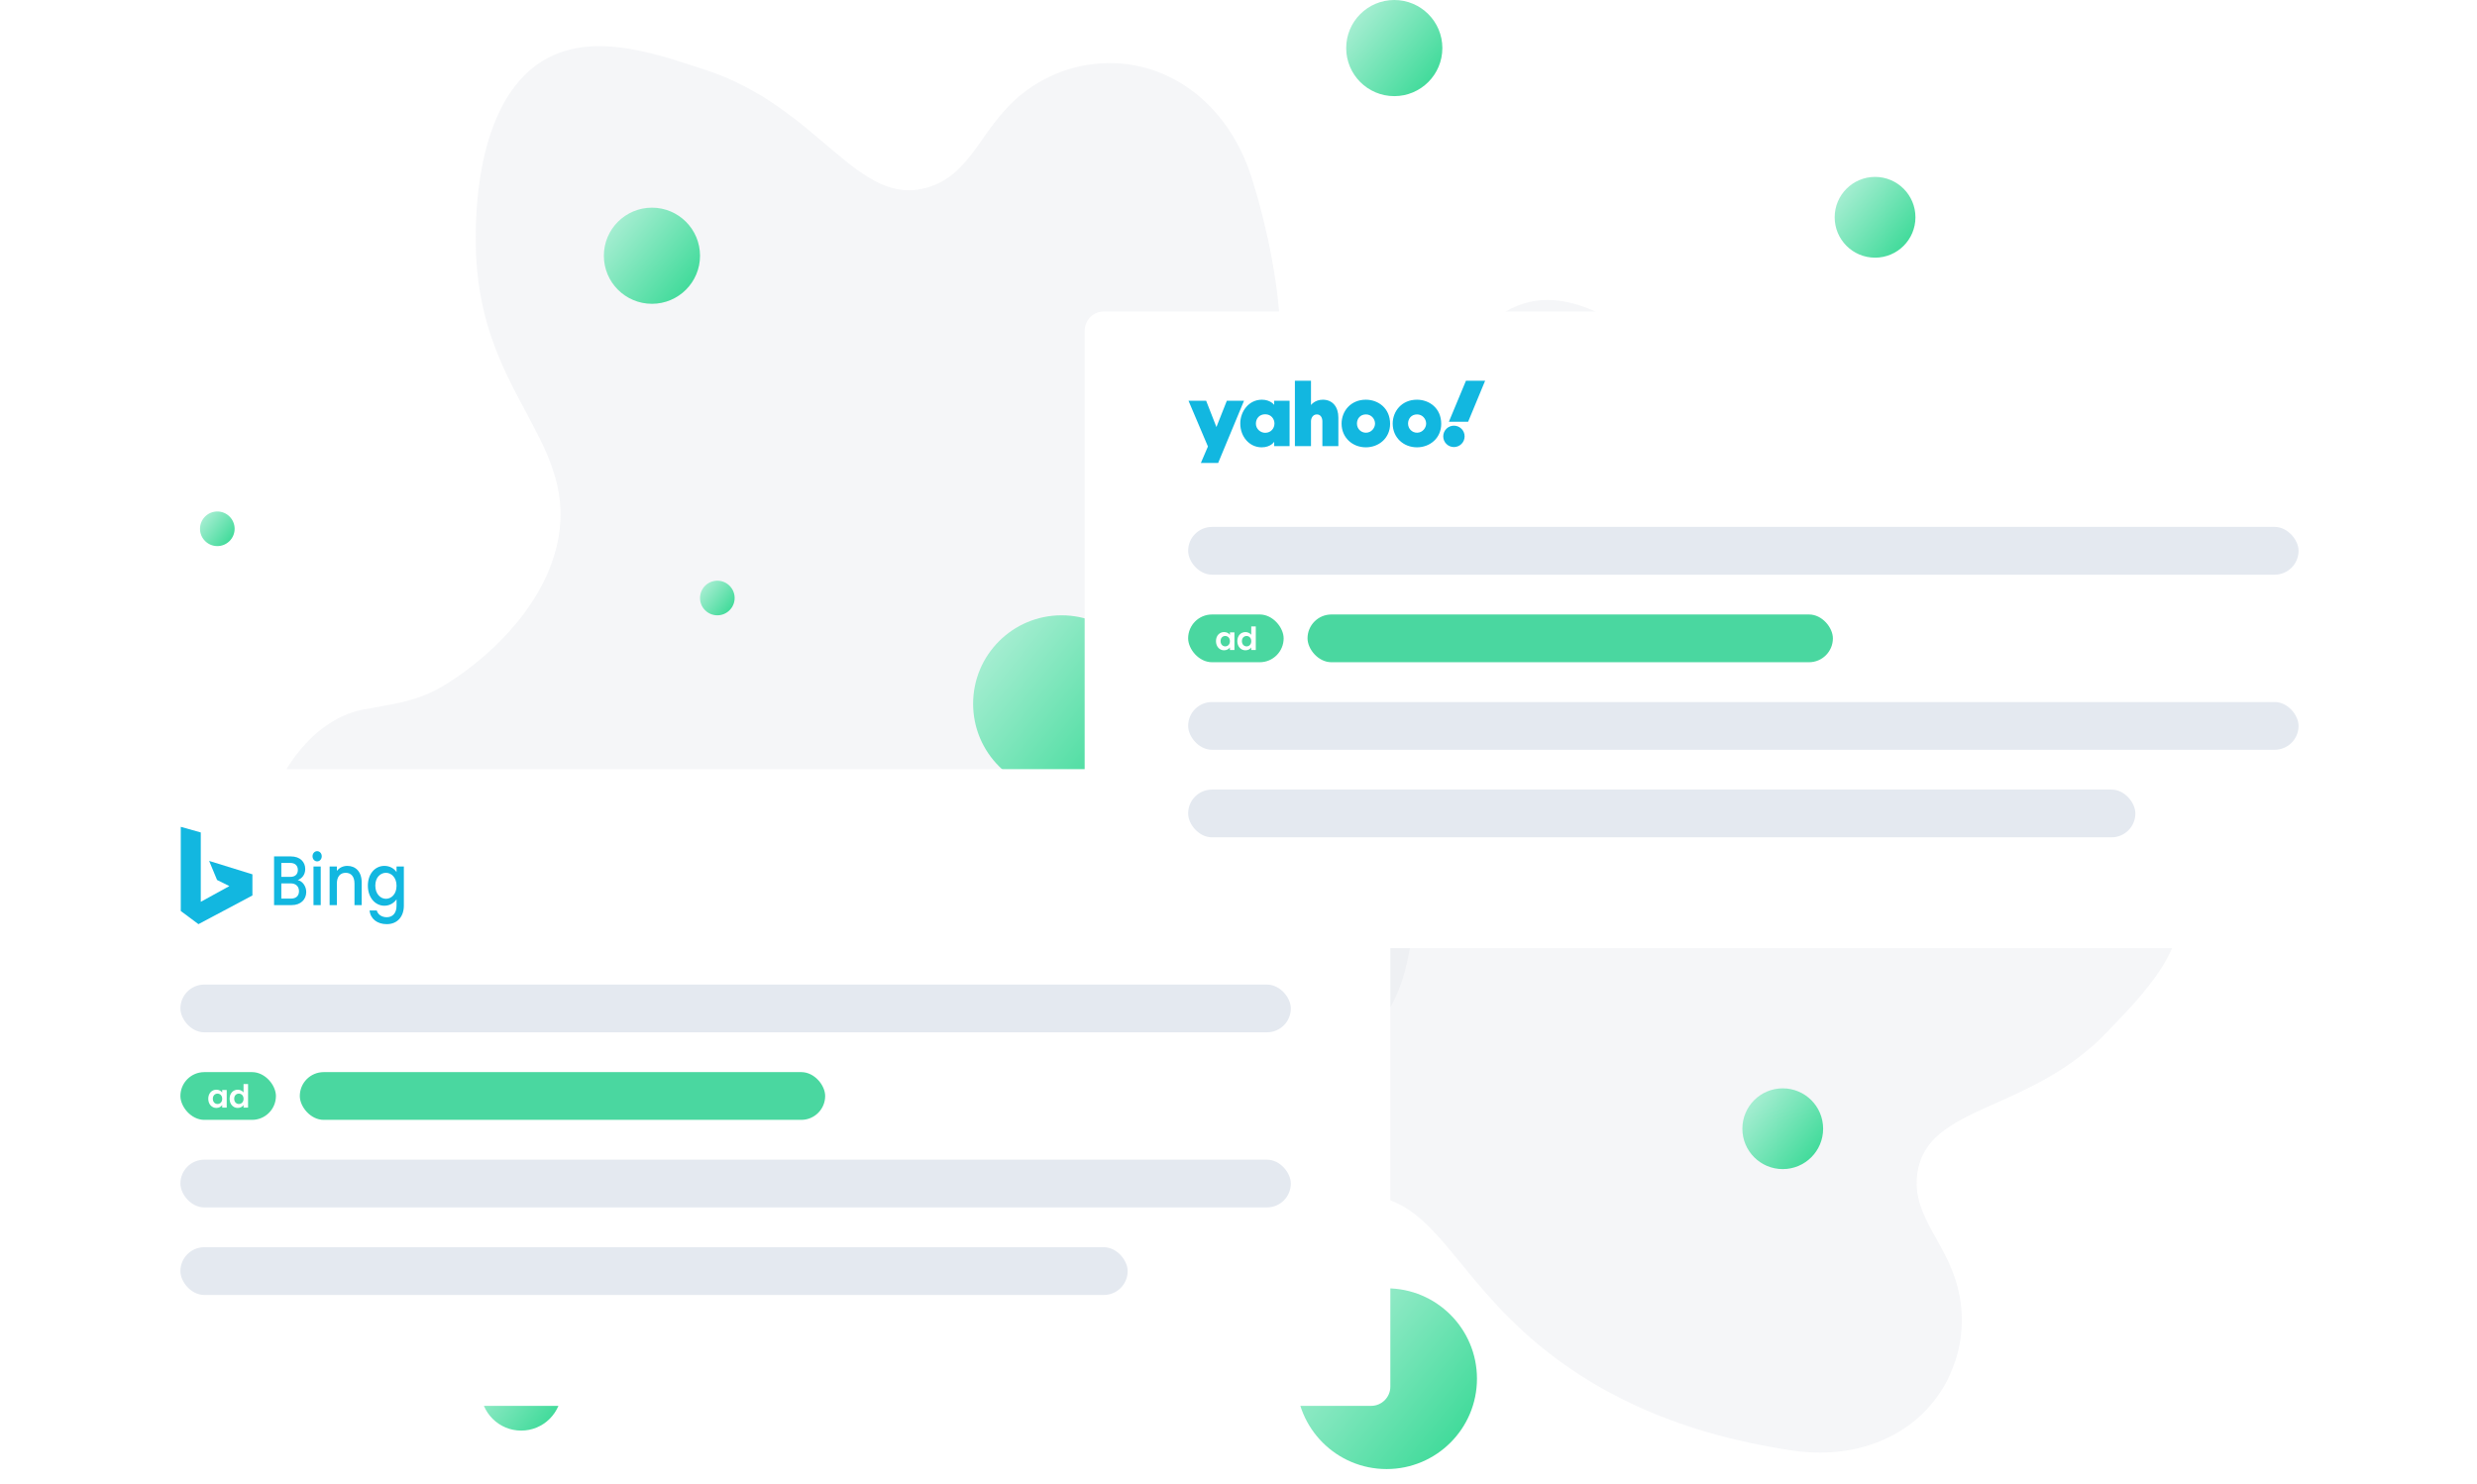 <svg width="644" height="386" viewBox="0 0 644 386" fill="none" xmlns="http://www.w3.org/2000/svg">
<circle cx="135.5" cy="361.5" r="10.5" fill="url(#paint0_linear)"/>
<path opacity="0.3" fill-rule="evenodd" clip-rule="evenodd" d="M325.49 46.425C319.334 26.64 302.935 14.529 284.362 16.659C279.889 17.138 275.442 18.532 271.224 20.777C255.337 29.325 254.681 44.367 241.6 48.604C222.96 54.641 213.19 27.698 183.092 18.068C170.159 13.929 150.882 6.561 137.492 18.511C123.593 30.915 123.669 56.984 123.686 62.751C123.801 101.925 149.817 113.652 145.189 139.87C141.959 158.171 125.338 172.58 114.457 178.801C107.699 182.665 101.331 183.163 94.289 184.531C86.948 185.958 80.371 191.207 75.615 198.244C65.359 213.419 59.305 239.749 72.791 252.112C76.298 255.329 80.615 257.23 85.047 258.473C100.597 262.838 118.926 260.35 135.111 256.404C158.14 250.789 177.922 237.941 198.863 224.734C210.02 217.697 221.586 212.341 233.872 211.257C256.608 209.251 254.413 230.122 317.151 262.738C327.395 268.063 341.586 277.51 353.77 270.211C358.942 267.114 362.636 261.027 364.61 254.669C368.392 242.492 369.048 226.457 363.057 216.29C351.458 196.609 318.852 206.004 312.024 181.337C307.348 164.447 322.216 151.584 329.499 122.747C333.868 105.444 336.032 80.305 325.49 46.425Z" fill="#DDE1E7"/>
<circle cx="360.5" cy="358.5" r="23.5" fill="url(#paint1_linear)"/>
<circle cx="276" cy="183" r="23" fill="url(#paint2_linear)"/>
<path opacity="0.3" fill-rule="evenodd" clip-rule="evenodd" d="M466.234 377.211C485.504 380.033 502.432 371.057 508.174 354.45C509.585 350.464 510.21 346.129 510.022 341.641C509.233 324.703 496.751 318.036 498.476 305.227C500.933 286.976 527.737 289.643 548.129 268.048C556.892 258.768 570.97 245.425 566.283 229.22C561.419 212.4 539.293 201.872 534.398 199.543C501.151 183.723 480.64 201.006 460.301 186.431C446.102 176.257 440.644 156.315 439.793 144.565C439.265 137.268 441.43 131.669 443.132 125.144C444.905 118.342 443.129 110.635 439.098 103.746C430.404 88.887 410.549 73.057 394.591 79.463C390.44 81.129 387.074 84.014 384.219 87.266C374.202 98.671 368.862 115.216 365.631 130.537C361.032 152.336 363.882 174.322 366.566 197.437C367.996 209.752 367.836 221.731 363.763 232.584C356.224 252.669 339.428 242.328 286.291 282.247C277.616 288.765 263.843 296.954 265.078 310.246C265.601 315.888 269.259 321.492 273.846 325.749C282.629 333.901 295.952 340.973 307.004 340.027C328.397 338.194 333.684 306.741 357.364 310.978C373.579 313.879 378.439 331.706 399.92 349.596C412.809 360.33 433.236 372.379 466.234 377.211Z" fill="#DDE1E7"/>
<g filter="url(#filter0_d)">
<rect x="20" y="196" width="341.478" height="165.565" rx="5" fill="white"/>
</g>
<rect x="46.904" y="256.017" width="288.704" height="12.417" rx="6.209" fill="#E4E9F0"/>
<rect x="46.904" y="301.548" width="288.704" height="12.417" rx="6.209" fill="#E4E9F0"/>
<rect x="46.904" y="324.313" width="246.278" height="12.417" rx="6.209" fill="#E4E9F0"/>
<rect x="77.947" y="278.782" width="136.591" height="12.417" rx="6.209" fill="#4AD7A0"/>
<rect x="46.904" y="278.782" width="24.835" height="12.417" rx="6.209" fill="#4AD7A0"/>
<path d="M54.148 285.708C54.148 287.142 55.078 288.095 56.242 288.095C56.974 288.095 57.498 287.747 57.772 287.349V288.021H58.944V283.429H57.772V284.083C57.498 283.702 56.991 283.354 56.251 283.354C55.078 283.354 54.148 284.274 54.148 285.708ZM57.772 285.725C57.772 286.595 57.19 287.076 56.55 287.076C55.926 287.076 55.336 286.579 55.336 285.708C55.336 284.838 55.926 284.374 56.55 284.374C57.19 284.374 57.772 284.854 57.772 285.725Z" fill="white"/>
<path d="M59.699 285.708C59.699 287.142 60.63 288.095 61.802 288.095C62.525 288.095 63.04 287.764 63.315 287.341V288.021H64.495V281.887H63.315V284.067C62.999 283.636 62.417 283.354 61.81 283.354C60.63 283.354 59.699 284.274 59.699 285.708ZM63.323 285.725C63.323 286.595 62.741 287.076 62.101 287.076C61.478 287.076 60.887 286.579 60.887 285.708C60.887 284.838 61.478 284.374 62.101 284.374C62.741 284.374 63.323 284.854 63.323 285.725Z" fill="white"/>
<path d="M47 215V236.886L51.596 240.309L65.626 232.851V227.349L54.378 223.864L56.434 228.816L59.639 230.406L52.201 234.501V216.467L47 215Z" fill="#12b7e0"/>
<path d="M77.736 231.729C77.736 232.95 76.959 233.66 75.686 233.66H73.14V229.707H75.62C76.876 229.707 77.736 230.472 77.736 231.729ZM77.439 226.209C77.439 227.375 76.695 228.013 75.471 228.013H73.14V224.388H75.471C76.695 224.388 77.439 225.062 77.439 226.209ZM79.621 231.948C79.621 230.436 78.629 229.088 77.406 228.851C78.513 228.414 79.357 227.485 79.357 225.954C79.357 224.169 78.067 222.694 75.636 222.694H71.255V235.354H75.851C78.199 235.354 79.621 233.879 79.621 231.948Z" fill="#12b7e0"/>
<path d="M81.504 235.354H83.389V225.317H81.504V235.354ZM82.463 223.987C83.124 223.987 83.653 223.404 83.653 222.657C83.653 221.91 83.124 221.327 82.463 221.327C81.785 221.327 81.256 221.91 81.256 222.657C81.256 223.404 81.785 223.987 82.463 223.987Z" fill="#12b7e0"/>
<path d="M92.163 235.354H94.031V229.434C94.031 226.628 92.428 225.153 90.295 225.153C89.204 225.153 88.195 225.645 87.583 226.464V225.317H85.698V235.354H87.583V229.743C87.583 227.904 88.493 226.956 89.881 226.956C91.254 226.956 92.163 227.904 92.163 229.743V235.354Z" fill="#12b7e0"/>
<path d="M95.642 230.29C95.642 233.387 97.543 235.518 99.941 235.518C101.429 235.518 102.52 234.698 103.099 233.842V235.518C103.099 237.522 102.008 238.506 100.553 238.506C99.246 238.506 98.238 237.795 97.957 236.757H96.088C96.32 238.979 98.122 240.309 100.553 240.309C103.397 240.309 105 238.251 105 235.518V225.317H103.099V226.774C102.537 225.918 101.429 225.153 99.941 225.153C97.543 225.153 95.642 227.193 95.642 230.29ZM103.099 230.326C103.099 232.494 101.76 233.715 100.338 233.715C98.932 233.715 97.577 232.458 97.577 230.29C97.577 228.122 98.932 226.956 100.338 226.956C101.76 226.956 103.099 228.177 103.099 230.326Z" fill="#12b7e0"/>
<circle cx="362.5" cy="12.5" r="12.5" fill="url(#paint3_linear)"/>
<circle cx="169.5" cy="66.5" r="12.5" fill="url(#paint4_linear)"/>
<circle cx="463.5" cy="293.5" r="10.5" fill="url(#paint5_linear)"/>
<circle cx="487.5" cy="56.5" r="10.5" fill="url(#paint6_linear)"/>
<circle cx="186.5" cy="155.5" r="4.5" fill="url(#paint7_linear)"/>
<circle cx="56.5" cy="137.5" r="4.5" fill="url(#paint8_linear)"/>
<g filter="url(#filter1_d)">
<rect x="282" y="77" width="341.478" height="165.565" rx="5" fill="white"/>
</g>
<rect x="308.903" y="137.017" width="288.704" height="12.417" rx="6.209" fill="#E4E9F0"/>
<rect x="308.903" y="182.548" width="288.704" height="12.417" rx="6.209" fill="#E4E9F0"/>
<rect x="308.903" y="205.313" width="246.278" height="12.417" rx="6.209" fill="#E4E9F0"/>
<rect x="339.946" y="159.782" width="136.591" height="12.417" rx="6.209" fill="#4AD7A0"/>
<rect x="308.903" y="159.782" width="24.835" height="12.417" rx="6.209" fill="#4AD7A0"/>
<path d="M316.146 166.708C316.146 168.142 317.078 169.095 318.241 169.095C318.973 169.095 319.497 168.747 319.771 168.349V169.021H320.943V164.429H319.771V165.083C319.497 164.702 318.99 164.354 318.25 164.354C317.078 164.354 316.146 165.274 316.146 166.708ZM319.771 166.725C319.771 167.595 319.189 168.076 318.549 168.076C317.926 168.076 317.335 167.579 317.335 166.708C317.335 165.838 317.926 165.374 318.549 165.374C319.189 165.374 319.771 165.854 319.771 166.725Z" fill="white"/>
<path d="M321.698 166.708C321.698 168.142 322.629 169.095 323.801 169.095C324.524 169.095 325.039 168.764 325.314 168.341V169.021H326.494V162.887H325.314V165.067C324.998 164.636 324.416 164.354 323.809 164.354C322.629 164.354 321.698 165.274 321.698 166.708ZM325.322 166.725C325.322 167.595 324.74 168.076 324.1 168.076C323.477 168.076 322.886 167.579 322.886 166.708C322.886 165.838 323.477 165.374 324.1 165.374C324.74 165.374 325.322 165.854 325.322 166.725Z" fill="white"/>
<path d="M309 104.207H313.588L316.26 111.042L318.966 104.207H323.434L316.707 120.388H312.211L314.052 116.1L309 104.207Z" fill="#12b7e0"/>
<path d="M328.088 103.934C324.64 103.934 322.461 107.026 322.461 110.105C322.461 113.57 324.85 116.317 328.022 116.317C330.389 116.317 331.281 114.875 331.281 114.875V115.998H335.282V104.207H331.281V105.279C331.281 105.279 330.285 103.934 328.088 103.934ZM328.939 107.724C330.53 107.724 331.35 108.983 331.35 110.118C331.35 111.341 330.471 112.541 328.939 112.541C327.669 112.541 326.522 111.504 326.522 110.17C326.522 108.818 327.445 107.724 328.939 107.724Z" fill="#12b7e0"/>
<path d="M336.661 115.998V99H340.847V105.319C340.847 105.319 341.841 103.936 343.923 103.936C346.47 103.936 347.963 105.834 347.963 108.545V115.998H343.807V109.566C343.807 108.649 343.37 107.762 342.38 107.762C341.372 107.762 340.847 108.662 340.847 109.566V115.998H336.661Z" fill="#12b7e0"/>
<path d="M355.099 103.936C351.151 103.936 348.801 106.938 348.801 110.154C348.801 113.814 351.647 116.317 355.114 116.317C358.475 116.317 361.416 113.928 361.416 110.216C361.416 106.154 358.337 103.936 355.099 103.936ZM355.137 107.759C356.532 107.759 357.497 108.92 357.497 110.159C357.497 111.215 356.598 112.518 355.137 112.518C353.799 112.518 352.795 111.445 352.795 110.147C352.795 108.897 353.63 107.759 355.137 107.759Z" fill="#12b7e0"/>
<path d="M368.389 103.936C364.441 103.936 362.09 106.938 362.09 110.154C362.09 113.814 364.936 116.317 368.404 116.317C371.764 116.317 374.705 113.928 374.705 110.216C374.705 106.154 371.626 103.936 368.389 103.936ZM368.426 107.759C369.821 107.759 370.786 108.92 370.786 110.159C370.786 111.215 369.887 112.518 368.426 112.518C367.088 112.518 366.084 111.445 366.084 110.147C366.084 108.897 366.919 107.759 368.426 107.759Z" fill="#12b7e0"/>
<path d="M378.009 116.248C379.544 116.248 380.788 115.004 380.788 113.469C380.788 111.934 379.544 110.69 378.009 110.69C376.474 110.69 375.229 111.934 375.229 113.469C375.229 115.004 376.474 116.248 378.009 116.248Z" fill="#12b7e0"/>
<path d="M381.702 109.668H376.698L381.139 99H386.124L381.702 109.668Z" fill="#12b7e0"/>
<defs>
<filter id="filter0_d" x="0" y="180" width="381.478" height="205.565" filterUnits="userSpaceOnUse" color-interpolation-filters="sRGB">
<feFlood flood-opacity="0" result="BackgroundImageFix"/>
<feColorMatrix in="SourceAlpha" type="matrix" values="0 0 0 0 0 0 0 0 0 0 0 0 0 0 0 0 0 0 127 0"/>
<feOffset dy="4"/>
<feGaussianBlur stdDeviation="10"/>
<feColorMatrix type="matrix" values="0 0 0 0 0 0 0 0 0 0 0 0 0 0 0 0 0 0 0.1 0"/>
<feBlend mode="normal" in2="BackgroundImageFix" result="effect1_dropShadow"/>
<feBlend mode="normal" in="SourceGraphic" in2="effect1_dropShadow" result="shape"/>
</filter>
<filter id="filter1_d" x="262" y="61" width="381.478" height="205.565" filterUnits="userSpaceOnUse" color-interpolation-filters="sRGB">
<feFlood flood-opacity="0" result="BackgroundImageFix"/>
<feColorMatrix in="SourceAlpha" type="matrix" values="0 0 0 0 0 0 0 0 0 0 0 0 0 0 0 0 0 0 127 0"/>
<feOffset dy="4"/>
<feGaussianBlur stdDeviation="10"/>
<feColorMatrix type="matrix" values="0 0 0 0 0 0 0 0 0 0 0 0 0 0 0 0 0 0 0.1 0"/>
<feBlend mode="normal" in2="BackgroundImageFix" result="effect1_dropShadow"/>
<feBlend mode="normal" in="SourceGraphic" in2="effect1_dropShadow" result="shape"/>
</filter>
<linearGradient id="paint0_linear" x1="128.942" y1="353.291" x2="145.198" y2="366.408" gradientUnits="userSpaceOnUse">
<stop stop-color="#A3EDD0"/>
<stop offset="1" stop-color="#42DB9B"/>
</linearGradient>
<linearGradient id="paint1_linear" x1="345.823" y1="340.127" x2="382.205" y2="369.485" gradientUnits="userSpaceOnUse">
<stop stop-color="#A3EDD0"/>
<stop offset="1" stop-color="#42DB9B"/>
</linearGradient>
<linearGradient id="paint2_linear" x1="261.636" y1="165.018" x2="297.243" y2="193.752" gradientUnits="userSpaceOnUse">
<stop stop-color="#A3EDD0"/>
<stop offset="1" stop-color="#42DB9B"/>
</linearGradient>
<linearGradient id="paint3_linear" x1="354.693" y1="2.727" x2="374.045" y2="18.343" gradientUnits="userSpaceOnUse">
<stop stop-color="#A3EDD0"/>
<stop offset="1" stop-color="#42DB9B"/>
</linearGradient>
<linearGradient id="paint4_linear" x1="161.693" y1="56.727" x2="181.045" y2="72.343" gradientUnits="userSpaceOnUse">
<stop stop-color="#A3EDD0"/>
<stop offset="1" stop-color="#42DB9B"/>
</linearGradient>
<linearGradient id="paint5_linear" x1="456.942" y1="285.291" x2="473.198" y2="298.408" gradientUnits="userSpaceOnUse">
<stop stop-color="#A3EDD0"/>
<stop offset="1" stop-color="#42DB9B"/>
</linearGradient>
<linearGradient id="paint6_linear" x1="480.942" y1="48.291" x2="497.198" y2="61.408" gradientUnits="userSpaceOnUse">
<stop stop-color="#A3EDD0"/>
<stop offset="1" stop-color="#42DB9B"/>
</linearGradient>
<linearGradient id="paint7_linear" x1="183.69" y1="151.982" x2="190.656" y2="157.604" gradientUnits="userSpaceOnUse">
<stop stop-color="#A3EDD0"/>
<stop offset="1" stop-color="#42DB9B"/>
</linearGradient>
<linearGradient id="paint8_linear" x1="53.69" y1="133.982" x2="60.656" y2="139.604" gradientUnits="userSpaceOnUse">
<stop stop-color="#A3EDD0"/>
<stop offset="1" stop-color="#42DB9B"/>
</linearGradient>
</defs>
</svg>
